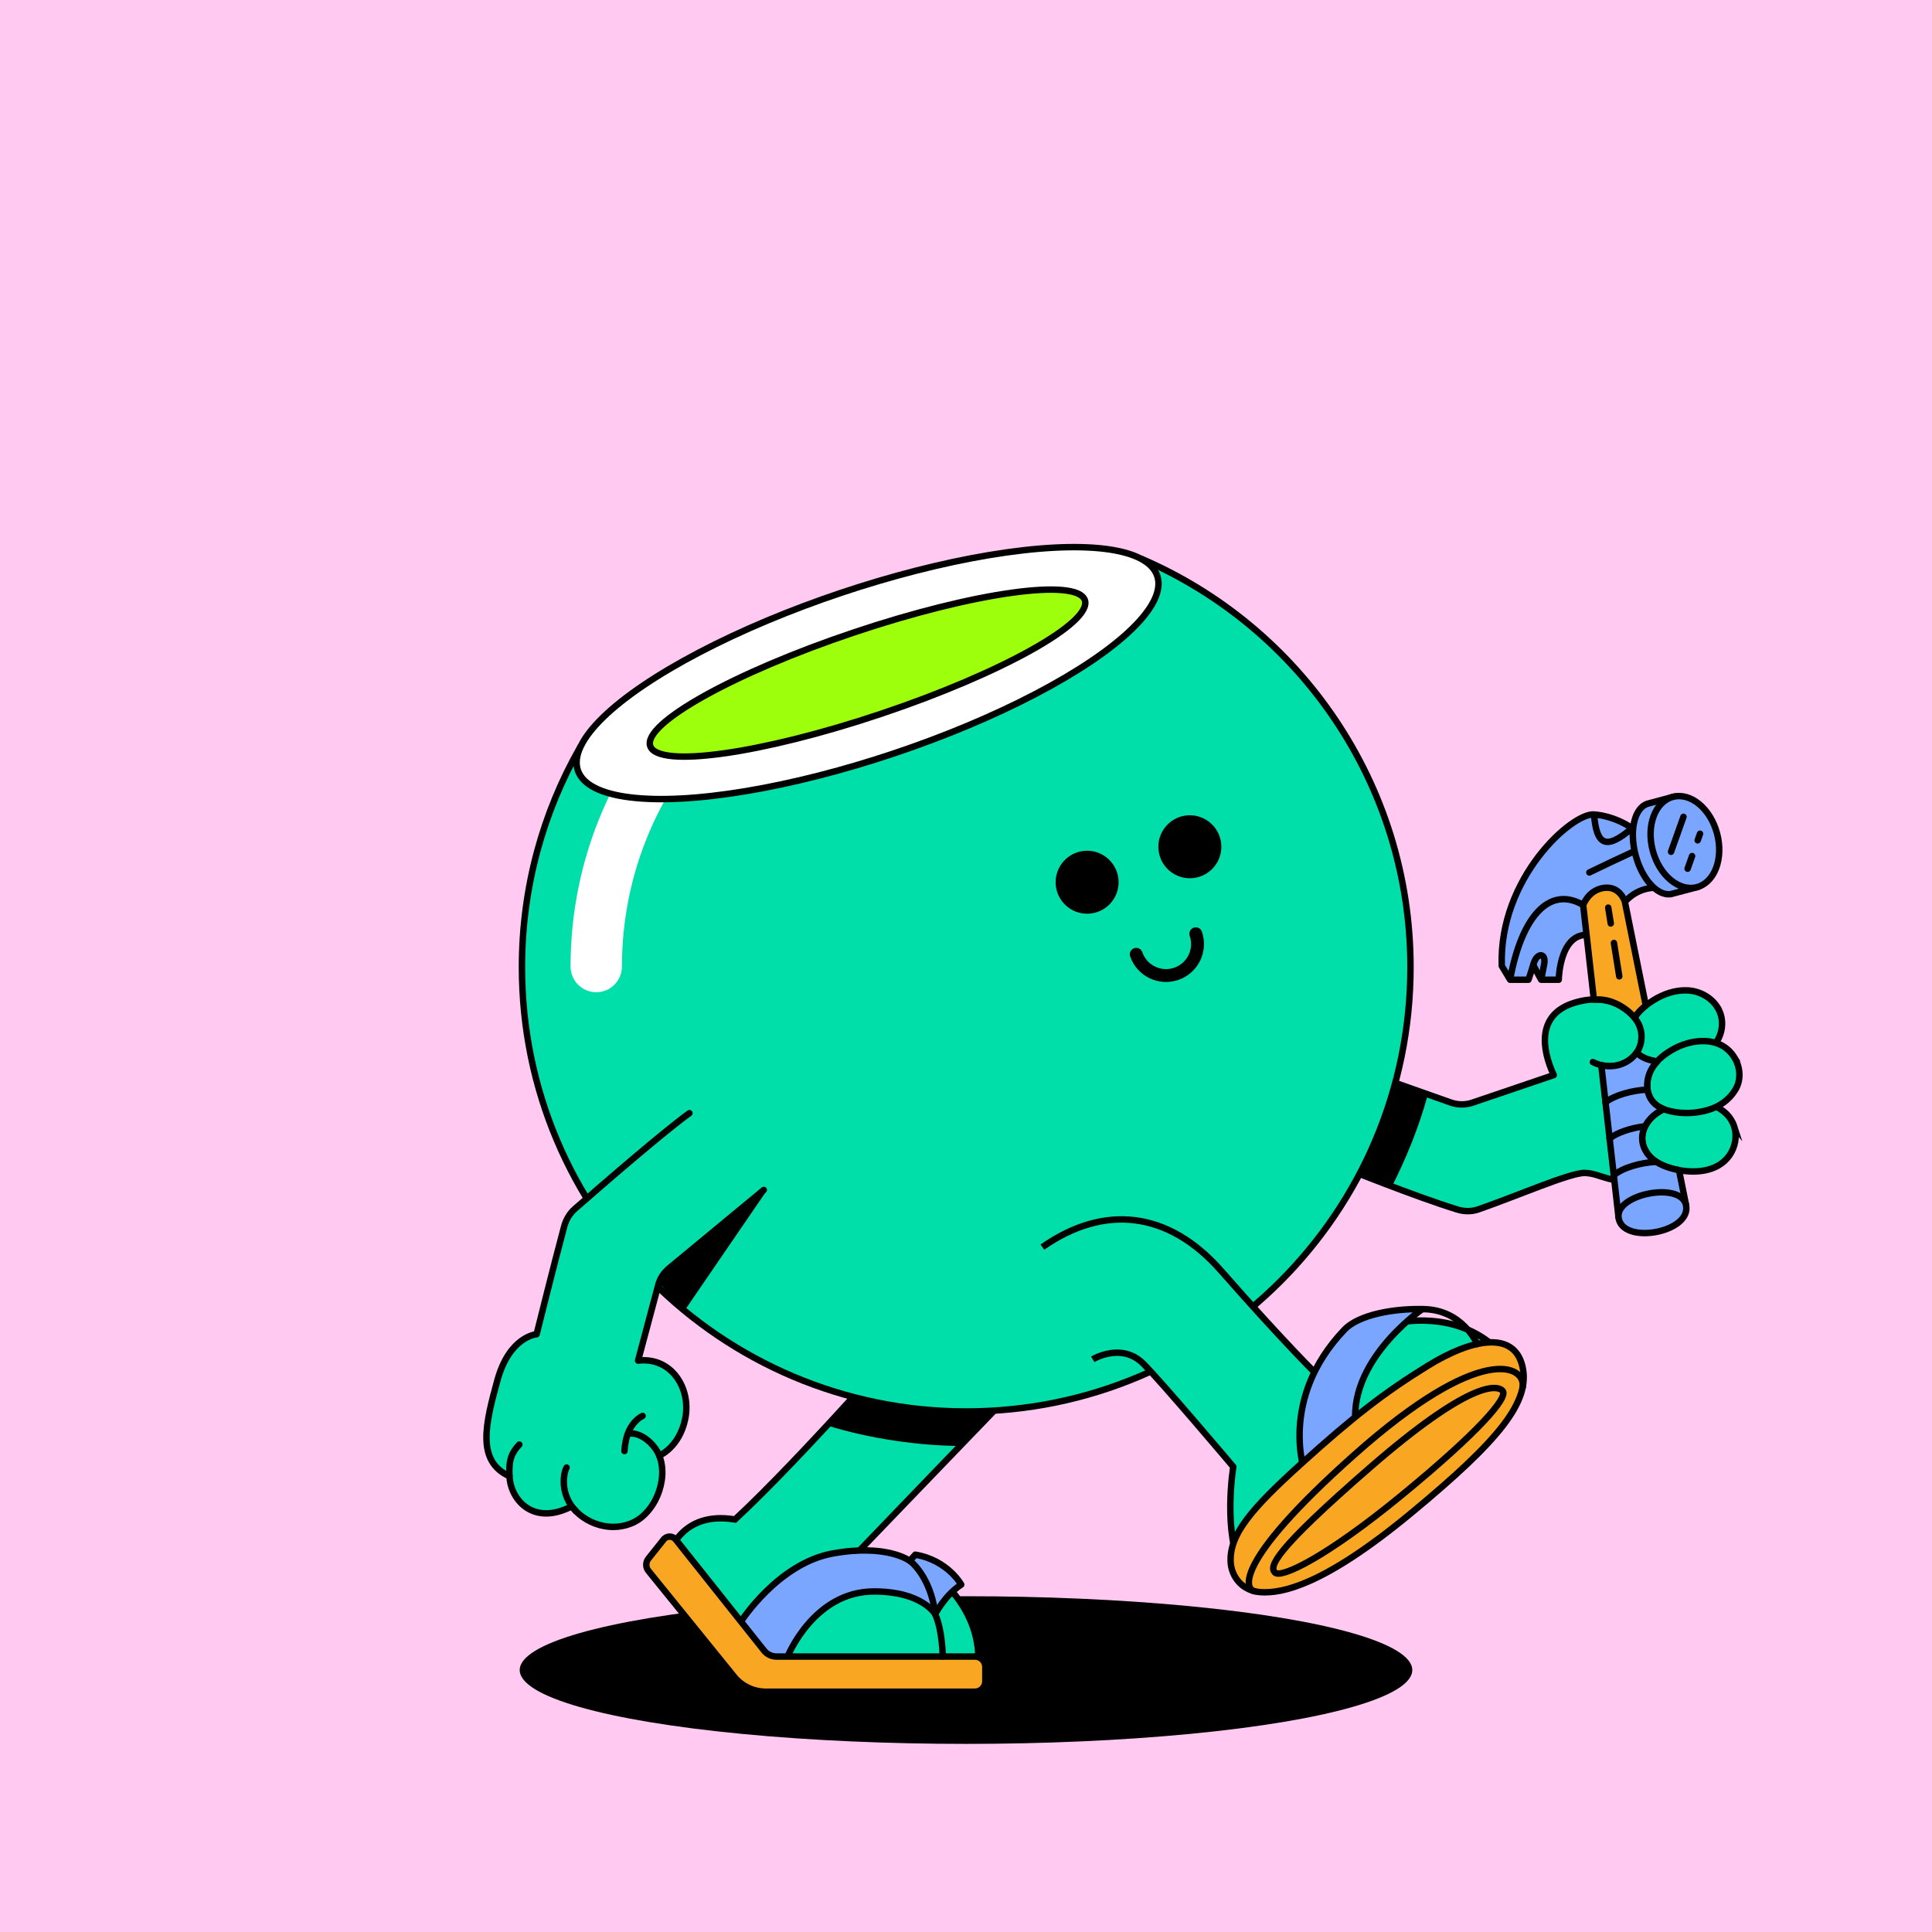 <?xml version="1.0" encoding="UTF-8"?>
<svg xmlns="http://www.w3.org/2000/svg" viewBox="0 0 600 600">
<rect x="0" y="0" width="600" height="600" fill="#333333" stroke="none"/>
<svg id="uuid-47722c1a-ec94-491f-b9ae-69c2f5e8f75c" data-name="BACKGROUND" xmlns="http://www.w3.org/2000/svg" viewBox="0 0 600 600"><defs><style>
      .uuid-ab0c32c0-b20c-4bf1-888e-57f882ba1299 {
        fill: #ffc9f1;
      }
    </style></defs><rect class="uuid-ab0c32c0-b20c-4bf1-888e-57f882ba1299" x="-1" y="-1" width="602" height="602"/></svg>
<svg id="uuid-e741404e-82c4-4369-9e18-3b285ad0d639" data-name="BACKGROUND" xmlns="http://www.w3.org/2000/svg" viewBox="0 0 600 600"><defs><style>
      .uuid-d96a9218-ac41-4a59-a766-168518bf484e, .uuid-62df82db-f943-4e5d-8b33-ce66e667749b {
        fill: #fff;
      }

      .uuid-3fd29da4-aff1-4808-923d-0b32c79c7637, .uuid-62df82db-f943-4e5d-8b33-ce66e667749b, .uuid-72477d5d-f7d9-4d71-877e-01caf37e8bcd, .uuid-5bb669c8-5a3f-440c-aba4-3853114d1d43, .uuid-62880ae1-7573-4820-a7ac-833c4461f068, .uuid-364077b4-4770-4526-89f6-25dde6160d98, .uuid-1e9082da-51b1-4e46-b839-8455f209e0c9 {
        stroke: #000;
        stroke-width: 2px;
      }

      .uuid-3fd29da4-aff1-4808-923d-0b32c79c7637, .uuid-62df82db-f943-4e5d-8b33-ce66e667749b, .uuid-72477d5d-f7d9-4d71-877e-01caf37e8bcd, .uuid-364077b4-4770-4526-89f6-25dde6160d98 {
        stroke-miterlimit: 10;
      }

      .uuid-3fd29da4-aff1-4808-923d-0b32c79c7637, .uuid-72477d5d-f7d9-4d71-877e-01caf37e8bcd, .uuid-5bb669c8-5a3f-440c-aba4-3853114d1d43, .uuid-1e9082da-51b1-4e46-b839-8455f209e0c9 {
        fill: #00dfa9;
      }

      .uuid-62df82db-f943-4e5d-8b33-ce66e667749b, .uuid-72477d5d-f7d9-4d71-877e-01caf37e8bcd, .uuid-5bb669c8-5a3f-440c-aba4-3853114d1d43, .uuid-62880ae1-7573-4820-a7ac-833c4461f068, .uuid-364077b4-4770-4526-89f6-25dde6160d98 {
        stroke-linecap: round;
      }

      .uuid-5bb669c8-5a3f-440c-aba4-3853114d1d43, .uuid-62880ae1-7573-4820-a7ac-833c4461f068, .uuid-1e9082da-51b1-4e46-b839-8455f209e0c9 {
        stroke-linejoin: round;
      }

      .uuid-62880ae1-7573-4820-a7ac-833c4461f068 {
        fill: none;
      }

      .uuid-364077b4-4770-4526-89f6-25dde6160d98 {
        fill: #9dff0c;
      }
    </style></defs><path class="uuid-5bb669c8-5a3f-440c-aba4-3853114d1d43" d="m409.81,359.6c9.2,3.77,29.89,12.05,42.79,16.03,2.11.65,4.41.69,6.5-.04,11.79-4.08,28.47-11.39,33.03-11.32,5.25.08,7.8,3.93,19.88,2.04,13.36-2.1,22.43-11.99,20.93-23.3-4.21-43.28-25.18-26.79-25.18-26.79,0,0-5.84-8.75-18.76-4.82-11.83,3.6-10.2,14.44-6.47,22.47l-25.29,8.58c-2.14.72-4.45.71-6.59-.02l-35.7-12.61"/><path class="uuid-72477d5d-f7d9-4d71-877e-01caf37e8bcd" d="m533.36,312.82c2.5,3.94,1.62,9.14-1.57,12.4-2.47,2.53-5.88,3.88-9.32,4.4-2.8.43-5.7.42-8.49-.08-2.14-.39-4.29-1.1-5.79-2.75-1.66-1.83-2.27-4.46-1.98-6.87.51-4.17,3.84-7.14,7.22-9.26,3.17-1.98,6.86-3.26,10.64-3.09,3.8.18,7.36,2.19,9.3,5.24Z"/><path class="uuid-72477d5d-f7d9-4d71-877e-01caf37e8bcd" d="m538.57,349.84c.97,3.03.32,6.43-1.5,9.01-3.77,5.33-11.17,5.65-16.96,4.27-3.31-.79-6.69-2.21-8.67-5.13-3.13-4.61-.82-9.79,3.48-12.56,2.58-1.66,5.61-2.67,8.63-3.14,5.73-.89,13.1,1.51,15.03,7.56Z"/><path class="uuid-72477d5d-f7d9-4d71-877e-01caf37e8bcd" d="m538.71,328.53c1.8,2.99,2.06,6.89.22,9.9-1.95,3.2-4.94,5.25-8.49,6.28-3.66,1.07-7.64,1.27-11.4.44-2.25-.5-4.53-1.38-5.96-3.28-1.86-2.47-1.89-5.68-.85-8.49,1.2-3.24,4.17-5.69,7.09-7.37,6.15-3.56,15.21-4.43,19.39,2.52Z"/><path class="uuid-72477d5d-f7d9-4d71-877e-01caf37e8bcd" d="m501.85,311.68s9.27,3.84,7.77,12.02c-1.04,5.68-8.17,9.55-14.94,6.13"/><path class="uuid-62880ae1-7573-4820-a7ac-833c4461f068" d="m500.67,331.08c2.41,1.63,5.11,8.04,3.4,14.42"/><path d="m443.44,339.88c-2.88,10.58-6.94,20.23-11.17,28.59-10.17-3.78-21.16-9.53-27-11.93l11.83-26.02,26.35,9.36Z"/><ellipse cx="300" cy="518.65" rx="138.6" ry="22.93"/><path class="uuid-3fd29da4-aff1-4808-923d-0b32c79c7637" d="m319.36,427.14c-1.16,1.05-54.95,57-54.95,57,0,0,21.51-1.95,31.74,10.62,10.23,12.57,7.26,23.89,7.26,23.89h-66.9s-28.69-36.17-28.69-36.17c0,0,3.74-13.4,20.44-10.59,20.9-19.38,55.52-59.13,55.52-59.13l35.59,14.38Z"/><path d="m283.78,412.76l31.28,12.64-3.24,9.5c-2.93,3.03-9.76,10.12-13.64,14.14-11.92,0-27.98-2.13-41.33-6.37,13.95-15.1,26.93-29.92,26.93-29.92Z"/><path class="uuid-3fd29da4-aff1-4808-923d-0b32c79c7637" d="m354.45,173.54l-.11.27-174.2,58.29c-11.49,20.13-18.05,43.43-18.05,68.27,0,76.2,61.77,137.98,137.97,137.98s137.98-61.77,137.98-137.98c0-56.89-34.43-105.72-83.58-126.83Z"/><path class="uuid-62880ae1-7573-4820-a7ac-833c4461f068" d="m264.41,484.14c-4.06.49-11.49,1.36-17.85,7.23"/><path class="uuid-d96a9218-ac41-4a59-a766-168518bf484e" d="m185.17,308.14c-4.41,0-7.98-3.57-7.98-7.98,0-67.74,55.11-122.86,122.86-122.86,4.41,0,7.98,3.57,7.98,7.98s-3.57,7.98-7.98,7.98c-58.94,0-106.9,47.95-106.9,106.9,0,4.41-3.57,7.98-7.98,7.98Z"/><path d="m203.75,397.46l34.2-27.46-24.86,36.3c-6.73-5.1-3.66-2.61-9.34-8.83Z"/><path class="uuid-1e9082da-51b1-4e46-b839-8455f209e0c9" d="m323.72,387.31c19.14-13.4,39.15-11.3,55.52,7.36,19.6,22.35,30.57,33.06,30.57,33.06,0,0,10.74-19.34,34.77-17.5,18.26,1.4,24.84,14.43,24.84,14.43,0,0,6.21,8.82-22.45,33.5-28.66,24.68-54.93,40.92-61.14,29.46-6.21-11.46-2.82-32.1-2.82-32.1,0,0-22.02-26.09-27.94-32.01-6.79-6.79-15.71-1.36-15.71-1.36"/><path class="uuid-3fd29da4-aff1-4808-923d-0b32c79c7637" d="m446.97,458.17c-25.89,22.29-49.82,37.69-58.79,32.02-9.77-7.44,26.84-38.54,44.88-52.7,18.04-14.16,32.17-17.82,36.36-12.81,0,0,6.21,8.82-22.45,33.5Z"/><path class="uuid-62880ae1-7573-4820-a7ac-833c4461f068" d="m409.81,427.74c-1.89,2.86-4.55,10.38-4.55,10.38"/><ellipse class="uuid-62df82db-f943-4e5d-8b33-ce66e667749b" cx="269.41" cy="209.07" rx="94.9" ry="26.25" transform="translate(-52.5 96.54) rotate(-18.55)"/><ellipse class="uuid-364077b4-4770-4526-89f6-25dde6160d98" cx="269.41" cy="209.07" rx="71.19" ry="13.32" transform="translate(-52.5 96.54) rotate(-18.55)"/><g><path class="uuid-5bb669c8-5a3f-440c-aba4-3853114d1d43" d="m214.11,345.7c-8.05,5.83-25.34,20.79-35.52,29.67-1.67,1.45-2.82,3.41-3.39,5.55-3.14,11.67-8.55,33.44-8.55,33.44,0,0-8.42.58-12.19,14.35-3.64,13.3-6.64,25.06,3.77,29.75.35,7.47,7.51,15.45,19.2,9.41.14-.06,1.32,1.32,1.44,1.45,2.64,2.7,6.36,4.45,10.13,4.81,3.65.36,7.61-.67,10.43-3.08,3.29-2.81,5.4-6.94,6.05-11.2.4-2.61.26-5.31-.75-7.78,0,0,6.2-2.51,8.05-11.34,1.99-9.49-4.22-19.42-14.62-18.18l6.17-23.11c.51-2.2,1.74-4.16,3.49-5.59l29.38-24.3"/><path class="uuid-62880ae1-7573-4820-a7ac-833c4461f068" d="m204.73,452.06c-1.37-3.47-5.39-7.08-9-6.88"/><path class="uuid-62880ae1-7573-4820-a7ac-833c4461f068" d="m178.86,469.3c-5.16-5.27-3.82-11.97-2.9-13.54"/><path class="uuid-62880ae1-7573-4820-a7ac-833c4461f068" d="m158.22,458.45c-.27-5.22.73-7.32,3.06-9.83"/><path class="uuid-62880ae1-7573-4820-a7ac-833c4461f068" d="m193.93,450.63c.14-2.07.48-4.16,1.32-6.06.85-1.95,2.36-3.88,4.31-4.85"/></g></svg>
<svg id="uuid-1cc09208-f3e2-41e0-bf45-a113ad3f9612" data-name="BODY" xmlns="http://www.w3.org/2000/svg" viewBox="0 0 600 600"><defs><style>
      .uuid-b1fb9c84-9278-4c3a-8295-76e21ab76bac {
        fill: none;
        stroke: #000;
        stroke-linecap: round;
        stroke-miterlimit: 10;
        stroke-width: 4px;
      }
    </style></defs><circle cx="369.54" cy="262.94" r="9.78" transform="translate(-8.58 12.49) rotate(-1.91)"/><path class="uuid-b1fb9c84-9278-4c3a-8295-76e21ab76bac" d="m352.87,296.37c1.76,5.11,7.33,7.82,12.44,6.06,5.11-1.76,7.82-7.33,6.06-12.44"/><circle cx="337.63" cy="273.96" r="9.78" transform="translate(-8.96 11.43) rotate(-1.91)"/></svg>
<svg id="uuid-0aa8c587-996b-4cdc-8f6f-9857078d28d3" data-name="BODY" xmlns="http://www.w3.org/2000/svg" viewBox="0 0 600 600"><defs><style>
      .uuid-5c1aa41b-276d-47a9-975e-6b51258e34fd {
        fill: #7aa6ff;
      }

      .uuid-5c1aa41b-276d-47a9-975e-6b51258e34fd, .uuid-5420853f-4843-434c-aead-428453da705c, .uuid-98d20c01-64f9-488a-bda2-9c627608ef99 {
        stroke: #000;
        stroke-linecap: round;
        stroke-linejoin: round;
        stroke-width: 2px;
      }

      .uuid-5420853f-4843-434c-aead-428453da705c {
        fill: none;
      }

      .uuid-98d20c01-64f9-488a-bda2-9c627608ef99 {
        fill: #f9a723;
      }
    </style></defs><g id="uuid-efe03c10-21e9-40e1-b362-43562c7320e3" data-name="uuid-3374edde-7b2c-4e71-84a6-3cb653058dc6"><g id="uuid-7e5c48c3-5d6e-4296-9f6a-e6035b6c477a" data-name="uuid-298fa604-3857-4000-a4c4-1a509c9ef803"><g><path class="uuid-5c1aa41b-276d-47a9-975e-6b51258e34fd" d="m244.59,514.46s8.09-20.22,26.83-20.22c15.1,0,19.01,7.06,19.01,7.06,0,0,3.03-5.94,8.09-9.18,0,0-4.15-7.58-14.26-9.3l-1.73,1.91s-6.97-5.35-23.92-2.28c-16.95,3.07-28.51,21.15-28.51,21.15l.92,8.35,4.39,6.42,9.18-3.89v-.02Z"/><path class="uuid-98d20c01-64f9-488a-bda2-9c627608ef99" d="m209.84,478.1l27.45,34.51c.93,1.16,2.33,1.84,3.82,1.84h61.66c1.79,0,3.24,1.45,3.24,3.24v4.45c0,1.79-1.45,3.24-3.24,3.24h-64.92c-3.9,0-7.59-1.79-10-4.85l-26.47-32.68c-.89-1.1-.9-2.68-.02-3.79l4.63-5.81c.91-1.33,2.85-1.41,3.86-.14h0Z"/><path class="uuid-5420853f-4843-434c-aead-428453da705c" d="m282.53,484.72c2.44,1.78,6.89,7.45,7.9,16.57,2.33,5.28,2.33,13.17,2.33,13.17"/></g><g><path class="uuid-5c1aa41b-276d-47a9-975e-6b51258e34fd" d="m405.26,457.42s-8.33-22.95,12.28-44.49c4.45-4.65,15.27-6.57,24.17-6.37,0,0-25.89,17.7-19.96,39.81l-16.49,11.06h0Z"/><path class="uuid-98d20c01-64f9-488a-bda2-9c627608ef99" d="m382.22,485.43c.29,4,3.37,8.75,9.54,9.05s18.87-1.74,46.41-24.52c27.54-22.78,37.32-34.79,34.59-45.81-2.73-11.02-15.88-8.29-29.33,0-13.45,8.29-23.24,15.87-39.34,30.44-15.19,13.75-22.52,21.98-21.88,30.84h0Z"/><path class="uuid-5420853f-4843-434c-aead-428453da705c" d="m472.87,430.86c1.07-6.88-12.92-14.11-52.29,20.95-38.8,34.55-33.55,42.06-30.93,42.38"/><path class="uuid-5420853f-4843-434c-aead-428453da705c" d="m395.95,488.37c1.88,1.93,15.96-4.79,39.42-24.07,23.46-19.28,33.17-30.27,31.28-32.36s-10.79-2.61-41.12,23.75c-30.33,26.36-31.35,30.85-29.58,32.67h0Z"/><path class="uuid-5420853f-4843-434c-aead-428453da705c" d="m441.71,406.56c12.54-.01,17.04,10.85,17.04,10.85"/></g></g></g></svg>
<svg id="uuid-2f504206-111c-4779-9236-233d24245c5e" data-name="BODY" xmlns="http://www.w3.org/2000/svg" xmlns:xlink="http://www.w3.org/1999/xlink" viewBox="0 0 600 600"><defs><style>
      .uuid-d3edaed5-c7c6-4c4d-aa40-9a4dd8648ee7, .uuid-68d6c310-ce9e-402f-977e-09a9487d1f3f, .uuid-c55da662-6359-43da-9ece-79f419a77998 {
        fill: none;
      }

      .uuid-a378b470-e58b-414a-9aaa-c42cc7401d46, .uuid-ec8004b7-0527-439b-bc6e-4b5df54d70f5, .uuid-a970ff5c-387f-4ed2-bc98-796834b27354 {
        fill: #7aa6ff;
      }

      .uuid-a378b470-e58b-414a-9aaa-c42cc7401d46, .uuid-ec8004b7-0527-439b-bc6e-4b5df54d70f5, .uuid-68d6c310-ce9e-402f-977e-09a9487d1f3f, .uuid-5f18a3b5-25e8-4b4a-92b0-9c895b96bdd6 {
        stroke: #000;
        stroke-linecap: round;
        stroke-linejoin: round;
      }

      .uuid-a378b470-e58b-414a-9aaa-c42cc7401d46, .uuid-68d6c310-ce9e-402f-977e-09a9487d1f3f, .uuid-5f18a3b5-25e8-4b4a-92b0-9c895b96bdd6 {
        stroke-width: 2px;
      }

      .uuid-ec8004b7-0527-439b-bc6e-4b5df54d70f5 {
        stroke-width: 2px;
      }

      .uuid-5f18a3b5-25e8-4b4a-92b0-9c895b96bdd6 {
        fill: #f9a723;
      }

      .uuid-c55da662-6359-43da-9ece-79f419a77998 {
        clip-path: url(#uuid-eca54416-6e61-412d-a418-e0bcf3f00aa5);
      }
    </style><clipPath id="uuid-eca54416-6e61-412d-a418-e0bcf3f00aa5"><path class="uuid-d3edaed5-c7c6-4c4d-aa40-9a4dd8648ee7" d="m500.24,288.07s3.15-12.64,14.55-12.39c0,0,6.81-3.05,4.79-13.7s-9.48-7.62-9.48-7.62l-3.26,2.83s-4.99-3.71-11.8-4.25c-6.81-.54-29.6,19.74-28.65,47.05l2.58,4.27h5.71s1.04-3.08,1.49-4.63c.71,1.5,2.45,4.63,2.45,4.63h5.46s.25-16.04,10.62-13.7c3.59.81,5.54-2.49,5.54-2.49h0Z"/></clipPath></defs><g id="uuid-867e74de-e6be-4fed-8810-6aee283b78c1" data-name="uuid-7815cad7-8e3a-44d2-a5d3-2b4a6315d68d"><g><g><g><path class="uuid-a970ff5c-387f-4ed2-bc98-796834b27354" d="m500.24,288.07s3.15-12.64,14.55-12.39c0,0,6.81-3.05,4.79-13.7s-9.48-7.62-9.48-7.62l-3.26,2.83s-4.99-3.71-11.8-4.25c-6.81-.54-29.6,19.74-28.65,47.05l2.58,4.27h5.71s1.04-3.08,1.49-4.63c.71,1.5,2.45,4.63,2.45,4.63h5.46s.25-16.04,10.62-13.7c3.59.81,5.54-2.49,5.54-2.49h0Z"/><g class="uuid-c55da662-6359-43da-9ece-79f419a77998"><g><path class="uuid-68d6c310-ce9e-402f-977e-09a9487d1f3f" d="m468.96,304.27c3.56-19.63,12.25-29.34,22.7-23.21"/><path class="uuid-68d6c310-ce9e-402f-977e-09a9487d1f3f" d="m495.04,252.95c.78,9.4,3.57,11.29,11.8,4.25"/><path class="uuid-68d6c310-ce9e-402f-977e-09a9487d1f3f" d="m513.81,261.46s-11.73,5.35-20.22,9.49"/><path class="uuid-68d6c310-ce9e-402f-977e-09a9487d1f3f" d="m476.17,299.64c1.03-4.04,4.15-3.86,3.36-.09-.26,1.25-.58,3.01-.91,4.73"/></g></g><path class="uuid-68d6c310-ce9e-402f-977e-09a9487d1f3f" d="m500.24,288.07s3.15-12.64,14.55-12.39c0,0,6.81-3.05,4.79-13.7s-9.48-7.62-9.48-7.62l-3.26,2.83s-4.99-3.71-11.8-4.25c-6.81-.54-29.6,19.74-28.65,47.05l2.58,4.27h5.71s1.04-3.08,1.49-4.63c.71,1.5,2.45,4.63,2.45,4.63h5.46s.25-16.04,10.62-13.7c3.59.81,5.54-2.49,5.54-2.49h0Z"/></g><g><path class="uuid-a378b470-e58b-414a-9aaa-c42cc7401d46" d="m523.26,261.51c2.07,7.74,7.98,12.89,3.75,14.02-.15.04-7.96,2.12-8.12,2.15-4.13.64-8.94-4.61-10.93-12.07-2.03-7.6-.39-14.68,3.67-16,.07-.02,7.8-2.09,7.87-2.11,4.22-1.13,1.68,6.28,3.75,14.02Z"/><ellipse class="uuid-ec8004b7-0527-439b-bc6e-4b5df54d70f5" cx="523.26" cy="261.51" rx="10.33" ry="14.51" transform="translate(-49.81 144.13) rotate(-14.98)"/><line class="uuid-68d6c310-ce9e-402f-977e-09a9487d1f3f" x1="522.82" y1="253.67" x2="518.96" y2="264.52"/><line class="uuid-68d6c310-ce9e-402f-977e-09a9487d1f3f" x1="525.49" y1="265.86" x2="524.1" y2="269.78"/><line class="uuid-68d6c310-ce9e-402f-977e-09a9487d1f3f" x1="527.96" y1="258.93" x2="527.23" y2="260.97"/></g></g><g><path class="uuid-a378b470-e58b-414a-9aaa-c42cc7401d46" d="m521.42,363.39c-.44-.08-.88-.17-1.31-.27-3.31-.79-6.69-2.21-8.67-5.13-3.13-4.61-.82-9.79,3.48-12.56.56-.36,1.14-.68,1.74-.98-1.39-.55-2.66-1.35-3.57-2.56-1.86-2.47-1.89-5.68-.85-8.49.51-1.39,1.37-2.62,2.39-3.72v-.04c-.22-.03-.44-.05-.65-.09-2.1-.38-4.21-1.08-5.7-2.67-2.17,3.15-6.46,5-10.98,3.92l5.35,47.25,20.98-3.74-2.2-10.91h0Z"/><path class="uuid-5f18a3b5-25e8-4b4a-92b0-9c895b96bdd6" d="m507.62,316.05c.9-1.44,2.13-2.7,3.5-3.77l-6.51-32.3s-1.48-4.85-6.4-4.25c-4.92.61-6.54,5.33-6.54,5.33l3.32,29.35c2.06-.09,4.27.05,6.86,1.27,0,0,3.42,1.42,5.77,4.37h0Z"/></g><line class="uuid-68d6c310-ce9e-402f-977e-09a9487d1f3f" x1="501.22" y1="292.85" x2="502.88" y2="303.21"/><line class="uuid-68d6c310-ce9e-402f-977e-09a9487d1f3f" x1="499.45" y1="281.87" x2="500.24" y2="286.79"/><path class="uuid-a378b470-e58b-414a-9aaa-c42cc7401d46" d="m502.64,378.04c.99,8.71,22.7,4.78,20.98-3.74-1.51-7.49-21.81-3.52-20.98,3.74Z"/><path class="uuid-68d6c310-ce9e-402f-977e-09a9487d1f3f" d="m514.37,360.81c-4.9.25-10.44,1.84-13.21,4.18"/><path class="uuid-68d6c310-ce9e-402f-977e-09a9487d1f3f" d="m510.84,349.77c-4.19.5-8.51,1.88-10.97,3.8"/><path class="uuid-68d6c310-ce9e-402f-977e-09a9487d1f3f" d="m511.64,338.39c-4.76.21-10.15,1.71-13.05,3.94"/></g></g></svg>
</svg>